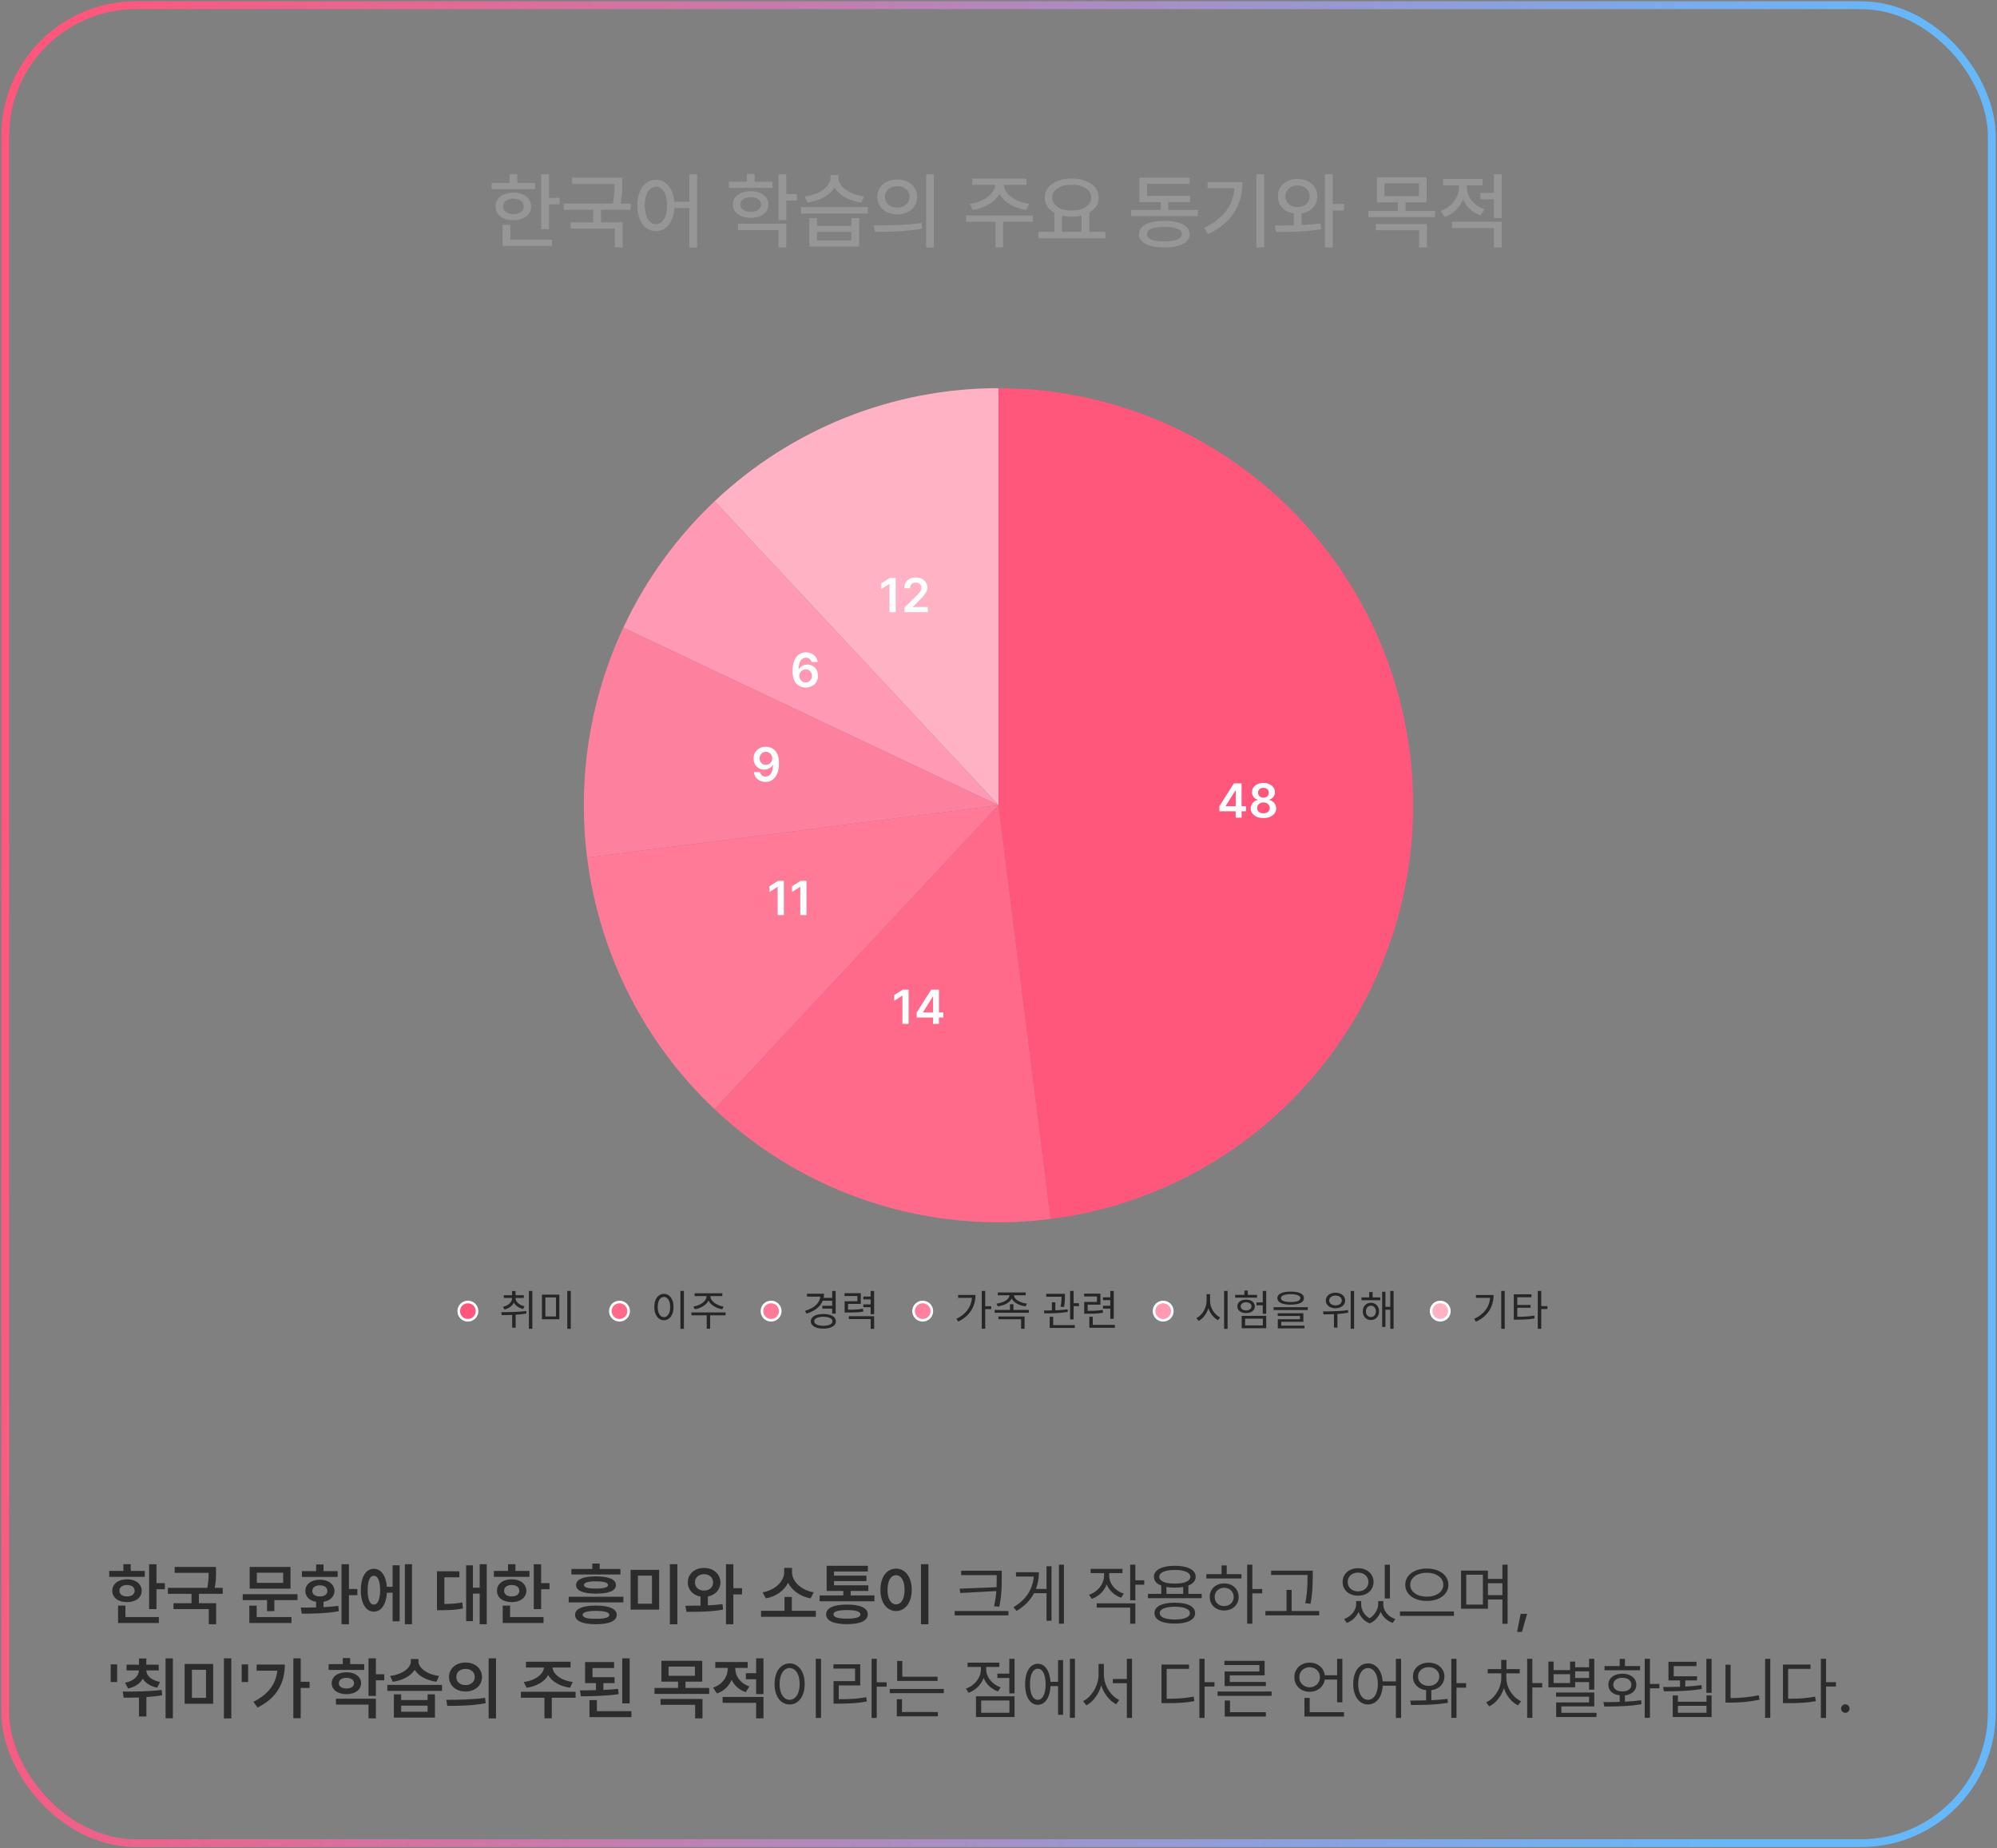 <svg width="764" height="707" viewBox="0 0 764 707" fill="none" xmlns="http://www.w3.org/2000/svg">
<rect x="0" y="0" width="764" height="707" fill="#808080" stroke="none"/>
<rect x="2" y="2" width="760" height="703" rx="50" stroke="url(#paint0_linear_553_6635)" stroke-width="3"/>
<path d="M210.031 66.688V75.688H214.094V78.156H210.031V87.625H207.062V66.688H210.031ZM188.062 72.344V69.938H194.938V66.656H197.906V69.938H204.75V72.344H188.062ZM189.594 78.969C189.578 75.766 192.344 73.672 196.406 73.688C200.422 73.672 203.188 75.766 203.188 78.969C203.188 82.141 200.422 84.203 196.406 84.219C192.344 84.203 189.578 82.141 189.594 78.969ZM192.281 94.062V85.969H195.25V91.656H211.219V94.062H192.281ZM192.469 78.969C192.438 80.797 194.031 81.922 196.406 81.906C198.781 81.922 200.375 80.797 200.406 78.969C200.375 77.125 198.781 75.984 196.406 75.969C194.031 75.984 192.438 77.125 192.469 78.969ZM238.062 67.969V70.062C238.078 72.125 238.078 74.594 237.422 77.844H241.312V80.25H229.938V85.031H238.188V94.656H235.219V87.406H218.312V85.031H226.969V80.25H215.688V77.844H234.438C235.094 74.703 235.125 72.375 235.125 70.375H218.906V67.969H238.062ZM250.938 68.75C254.75 68.766 257.516 71.984 257.969 77.156H263.75V66.656H266.688V94.719H263.75V79.562H258C257.672 85.031 254.844 88.422 250.938 88.406C246.766 88.422 243.812 84.609 243.844 78.562C243.812 72.578 246.766 68.766 250.938 68.75ZM246.656 78.562C246.672 83.016 248.406 85.75 250.938 85.75C253.469 85.75 255.203 83.016 255.219 78.562C255.203 74.172 253.469 71.422 250.938 71.406C248.406 71.422 246.672 74.172 246.656 78.562ZM295.531 69.5V71.875H278.844V69.5H285.719V66.531H288.688V69.5H295.531ZM280.375 78.219C280.359 75.156 283.141 73.156 287.188 73.125C291.219 73.156 293.969 75.156 293.969 78.219C293.969 81.297 291.219 83.312 287.188 83.312C283.141 83.312 280.359 81.297 280.375 78.219ZM282.312 88V85.594H300.812V94.656H297.844V88H282.312ZM283.25 78.219C283.219 79.953 284.812 81 287.188 81C289.562 81 291.156 79.953 291.188 78.219C291.156 76.5 289.562 75.422 287.188 75.406C284.812 75.422 283.219 76.5 283.25 78.219ZM297.844 84.156V66.656H300.812V74.25H304.875V76.719H300.812V84.156H297.844ZM312.562 83.438V86.406H325.719V83.438H328.688V94.312H309.625V83.438H312.562ZM306.469 81.688V79.219H332V81.688H306.469ZM307.844 75.156C313.266 74.453 317.703 71.469 317.719 68.156V66.969H320.75V68.156C320.766 71.375 325.234 74.5 330.594 75.156L329.531 77.5C325 76.875 321.047 74.719 319.25 71.734C317.438 74.734 313.469 76.875 308.969 77.5L307.844 75.156ZM312.562 91.938H325.719V88.719H312.562V91.938ZM343.25 68.656C347.672 68.641 350.859 71.375 350.875 75.312C350.859 79.25 347.672 81.984 343.25 82C338.844 81.984 335.609 79.25 335.625 75.312C335.609 71.375 338.844 68.641 343.25 68.656ZM334.281 86.219C339.375 86.219 346.438 86.172 352.562 85.281L352.781 87.438C346.453 88.656 339.656 88.688 334.656 88.688L334.281 86.219ZM338.562 75.312C338.531 77.797 340.531 79.406 343.25 79.406C345.969 79.406 347.969 77.797 347.969 75.312C347.969 72.859 345.969 71.219 343.25 71.219C340.531 71.219 338.531 72.859 338.562 75.312ZM354.312 94.719V66.656H357.281V94.719H354.312ZM395.125 82.438V84.844H383.75V94.625H380.844V84.844H369.594V82.438H395.125ZM371.031 77.969C376.25 77.25 380.594 74.141 380.688 70.688H371.969V68.312H392.719V70.688H384.062C384.109 74.141 388.422 77.25 393.719 77.969L392.625 80.312C388.031 79.594 384.062 77.328 382.359 74.141C380.641 77.328 376.688 79.594 372.156 80.312L371.031 77.969ZM422.875 88.688V91.156H397.25V88.688H403.375V81.375C401.078 80.109 399.672 78.109 399.688 75.594C399.672 71.188 404 68.297 410 68.281C416.016 68.297 420.344 71.188 420.344 75.594C420.344 78.062 419 80.047 416.75 81.312V88.688H422.875ZM402.562 75.594C402.562 78.594 405.609 80.547 410 80.562C414.359 80.547 417.453 78.594 417.469 75.594C417.453 72.578 414.359 70.656 410 70.656C405.609 70.656 402.562 72.578 402.562 75.594ZM406.312 88.688H413.75V82.469C412.609 82.734 411.344 82.875 410 82.875C408.688 82.875 407.438 82.734 406.312 82.469V88.688ZM458.281 80.281V82.656H432.719V80.281H444.062V77.312H435.906V67.938H455.125V70.281H438.844V74.938H455.312V77.312H446.938V80.281H458.281ZM435.75 89.562C435.75 86.312 439.391 84.484 445.469 84.469C451.5 84.484 455.109 86.312 455.125 89.562C455.109 92.812 451.5 94.641 445.469 94.656C439.391 94.641 435.75 92.812 435.75 89.562ZM438.75 89.562C438.734 91.359 441.188 92.344 445.469 92.312C449.688 92.344 452.156 91.359 452.156 89.562C452.156 87.797 449.688 86.781 445.469 86.781C441.188 86.781 438.734 87.797 438.75 89.562ZM483.656 66.656V94.656H480.656V66.656H483.656ZM460.656 87.156C468.094 83.609 471.734 78.562 472.312 72.031H462V69.656H475.312C475.312 77.859 471.828 84.953 462.219 89.562L460.656 87.156ZM496.438 68.438C500.75 68.438 503.953 71.156 503.969 75.094C503.953 78.562 501.469 81.078 497.938 81.641V86.078C500.422 85.953 502.906 85.766 505.219 85.469L505.438 87.688C499.516 88.719 493 88.766 488.156 88.719L487.688 86.281C489.859 86.266 492.359 86.25 494.969 86.188V81.641C491.359 81.109 488.891 78.578 488.906 75.094C488.891 71.156 492.047 68.438 496.438 68.438ZM491.781 75.094C491.766 77.578 493.75 79.234 496.438 79.219C499.094 79.234 501.047 77.578 501.062 75.094C501.047 72.594 499.094 70.969 496.438 70.938C493.75 70.969 491.766 72.594 491.781 75.094ZM506.906 94.656V66.656H509.875V78.031H514.188V80.531H509.875V94.656H506.906ZM545.781 67.812V77.406H537.719V80.656H549.031V83.062H523.5V80.656H534.781V77.406H526.75V67.812H545.781ZM526.344 88.062V85.719H545.906V94.656H542.906V88.062H526.344ZM529.656 75.031H542.844V70.156H529.656V75.031ZM561.188 71.625C561.172 75.156 563.703 78.609 567.938 80.062L566.406 82.375C563.266 81.297 560.938 79.047 559.719 76.281C558.5 79.359 556.047 81.828 552.719 83L551.188 80.656C555.484 79.188 558.172 75.453 558.156 71.656V70.875H552.094V68.469H567.188V70.875H561.188V71.625ZM555.531 87.219V84.812H574.5V94.656H571.531V87.219H555.531ZM566.344 76.219V73.781H571.531V66.656H574.5V83.406H571.531V76.219H566.344Z" fill="#969696"/>
<path d="M273.402 191.708C302.815 163.932 341.648 148.471 381.997 148.471V307.999L273.402 191.708Z" fill="#FFB2C3"/>
<path d="M238.457 240.075C246.971 221.882 258.827 205.472 273.402 191.708L381.997 307.999L238.457 240.075Z" fill="#FF99B4"/>
<path d="M224.61 327.994C220.837 297.96 225.64 267.467 238.457 240.075L381.997 307.999L224.61 327.994Z" fill="#FD819F"/>
<path d="M273.402 424.291C246.492 398.878 229.237 364.824 224.61 327.994L381.997 307.999L273.402 424.291Z" fill="#FF7A97"/>
<path d="M381.997 148.471C422.347 148.471 461.179 163.932 490.593 191.708C520.006 219.484 537.789 257.487 540.322 297.982C542.856 338.478 529.95 378.423 504.23 409.687C478.511 440.951 441.911 461.185 401.88 466.27L381.997 307.999V148.471Z" fill="#FF577C"/>
<path d="M401.88 466.27C378.712 469.213 355.184 466.977 332.976 459.72C310.767 452.464 290.425 440.366 273.402 424.291L381.997 307.999L401.88 466.27Z" fill="#FF698A"/>
<path d="M466.489 310.313V308.428L472.044 299.651H473.616V302.336H472.658L468.918 308.261V308.364H476.672V310.313H466.489ZM472.734 312.742V309.738L472.76 308.894V299.651H474.997V312.742H472.734ZM483.368 312.921C482.417 312.921 481.574 312.761 480.836 312.442C480.103 312.122 479.528 311.685 479.11 311.131C478.697 310.573 478.493 309.94 478.497 309.233C478.493 308.683 478.612 308.178 478.855 307.718C479.098 307.258 479.426 306.874 479.839 306.567C480.257 306.256 480.721 306.058 481.233 305.973V305.884C480.559 305.734 480.014 305.391 479.596 304.854C479.183 304.313 478.978 303.689 478.983 302.982C478.978 302.308 479.166 301.707 479.545 301.179C479.924 300.651 480.444 300.235 481.105 299.933C481.765 299.626 482.52 299.472 483.368 299.472C484.207 299.472 484.955 299.626 485.611 299.933C486.272 300.235 486.792 300.651 487.171 301.179C487.554 301.707 487.746 302.308 487.746 302.982C487.746 303.689 487.535 304.313 487.113 304.854C486.696 305.391 486.157 305.734 485.496 305.884V305.973C486.007 306.058 486.468 306.256 486.877 306.567C487.29 306.874 487.618 307.258 487.861 307.718C488.108 308.178 488.232 308.683 488.232 309.233C488.232 309.94 488.023 310.573 487.605 311.131C487.188 311.685 486.613 312.122 485.88 312.442C485.151 312.761 484.314 312.921 483.368 312.921ZM483.368 311.093C483.858 311.093 484.284 311.01 484.646 310.844C485.008 310.673 485.289 310.435 485.49 310.128C485.69 309.821 485.792 309.467 485.797 309.067C485.792 308.649 485.684 308.281 485.471 307.961C485.262 307.637 484.974 307.384 484.608 307.2C484.245 307.017 483.832 306.925 483.368 306.925C482.899 306.925 482.481 307.017 482.115 307.2C481.748 307.384 481.458 307.637 481.245 307.961C481.037 308.281 480.934 308.649 480.939 309.067C480.934 309.467 481.032 309.821 481.233 310.128C481.433 310.43 481.714 310.667 482.076 310.837C482.443 311.008 482.873 311.093 483.368 311.093ZM483.368 305.129C483.768 305.129 484.122 305.048 484.429 304.886C484.74 304.724 484.985 304.499 485.164 304.209C485.343 303.919 485.434 303.585 485.439 303.205C485.434 302.83 485.345 302.502 485.17 302.221C484.995 301.935 484.752 301.716 484.441 301.562C484.13 301.405 483.772 301.326 483.368 301.326C482.954 301.326 482.59 301.405 482.275 301.562C481.963 301.716 481.721 301.935 481.546 302.221C481.375 302.502 481.292 302.83 481.297 303.205C481.292 303.585 481.377 303.919 481.552 304.209C481.731 304.494 481.976 304.72 482.287 304.886C482.603 305.048 482.963 305.129 483.368 305.129Z" fill="white"/>
<path d="M347.613 378.538V391.629H345.241V380.846H345.165L342.103 382.801V380.628L345.357 378.538H347.613ZM350.7 389.2V387.314L356.255 378.538H357.827V381.223H356.869L353.129 387.148V387.25H360.883V389.2H350.7ZM356.945 391.629V388.625L356.971 387.781V378.538H359.208V391.629H356.945Z" fill="white"/>
<path d="M299.886 336.921V350.012H297.515V339.228H297.438L294.376 341.184V339.011L297.63 336.921H299.886ZM308.535 336.921V350.012H306.163V339.228H306.087L303.025 341.184V339.011L306.278 336.921H308.535Z" fill="white"/>
<path d="M293.013 285.632C293.639 285.637 294.249 285.748 294.841 285.965C295.438 286.178 295.974 286.527 296.452 287.013C296.929 287.495 297.308 288.14 297.589 288.95C297.871 289.76 298.011 290.761 298.011 291.954C298.016 293.079 297.896 294.085 297.653 294.971C297.415 295.853 297.072 296.599 296.624 297.208C296.177 297.818 295.638 298.282 295.007 298.602C294.376 298.922 293.667 299.081 292.879 299.081C292.052 299.081 291.319 298.919 290.68 298.596C290.045 298.272 289.531 297.828 289.139 297.266C288.747 296.703 288.506 296.06 288.417 295.336H290.75C290.869 295.855 291.112 296.269 291.479 296.576C291.849 296.878 292.316 297.029 292.879 297.029C293.786 297.029 294.485 296.635 294.975 295.847C295.465 295.059 295.71 293.963 295.71 292.561H295.621C295.412 292.936 295.141 293.26 294.809 293.533C294.477 293.801 294.099 294.008 293.678 294.153C293.26 294.298 292.817 294.37 292.348 294.37C291.581 294.37 290.891 294.187 290.277 293.821C289.668 293.454 289.184 292.951 288.826 292.312C288.472 291.673 288.293 290.942 288.289 290.12C288.289 289.267 288.485 288.502 288.877 287.825C289.273 287.143 289.825 286.606 290.533 286.214C291.24 285.818 292.067 285.624 293.013 285.632ZM293.019 287.55C292.559 287.55 292.143 287.663 291.773 287.889C291.406 288.11 291.116 288.413 290.903 288.797C290.695 289.176 290.59 289.6 290.59 290.069C290.594 290.533 290.699 290.955 290.903 291.334C291.112 291.713 291.396 292.014 291.754 292.235C292.116 292.457 292.529 292.568 292.994 292.568C293.339 292.568 293.661 292.502 293.959 292.37C294.257 292.238 294.517 292.054 294.739 291.82C294.964 291.581 295.139 291.311 295.263 291.008C295.391 290.706 295.452 290.386 295.448 290.049C295.448 289.602 295.342 289.189 295.129 288.809C294.92 288.43 294.632 288.125 294.266 287.895C293.903 287.665 293.488 287.55 293.019 287.55Z" fill="white"/>
<path d="M308.223 262.966C307.597 262.962 306.985 262.853 306.388 262.64C305.792 262.423 305.255 262.071 304.778 261.585C304.3 261.095 303.921 260.445 303.64 259.636C303.359 258.822 303.22 257.814 303.224 256.612C303.224 255.492 303.344 254.492 303.582 253.615C303.821 252.737 304.164 251.995 304.612 251.39C305.059 250.781 305.598 250.316 306.229 249.997C306.864 249.677 307.573 249.517 308.357 249.517C309.18 249.517 309.908 249.679 310.543 250.003C311.183 250.327 311.698 250.77 312.09 251.333C312.482 251.891 312.725 252.521 312.819 253.225H310.486C310.366 252.722 310.121 252.321 309.751 252.023C309.384 251.72 308.92 251.569 308.357 251.569C307.45 251.569 306.751 251.963 306.261 252.752C305.775 253.54 305.53 254.622 305.526 255.999H305.615C305.824 255.624 306.094 255.302 306.427 255.034C306.759 254.765 307.134 254.558 307.552 254.414C307.974 254.264 308.419 254.19 308.888 254.19C309.655 254.19 310.343 254.373 310.952 254.74C311.566 255.106 312.052 255.611 312.41 256.254C312.768 256.894 312.945 257.627 312.94 258.453C312.945 259.314 312.749 260.088 312.352 260.774C311.956 261.455 311.404 261.992 310.697 262.384C309.989 262.776 309.165 262.97 308.223 262.966ZM308.21 261.048C308.675 261.048 309.09 260.936 309.457 260.71C309.823 260.484 310.113 260.179 310.326 259.796C310.539 259.412 310.643 258.982 310.639 258.504C310.643 258.036 310.541 257.612 310.332 257.232C310.128 256.853 309.844 256.553 309.482 256.331C309.12 256.11 308.707 255.999 308.242 255.999C307.897 255.999 307.575 256.065 307.277 256.197C306.979 256.329 306.719 256.512 306.497 256.747C306.276 256.977 306.101 257.245 305.973 257.552C305.849 257.855 305.786 258.178 305.781 258.524C305.786 258.98 305.892 259.399 306.101 259.783C306.31 260.166 306.597 260.473 306.964 260.703C307.33 260.933 307.746 261.048 308.21 261.048Z" fill="white"/>
<path d="M342.668 221.061V234.152H340.296V223.369H340.219L337.158 225.325V223.152L340.411 221.061H342.668ZM345.991 234.152V232.439L350.536 227.984C350.971 227.545 351.333 227.155 351.623 226.814C351.913 226.473 352.13 226.143 352.275 225.824C352.42 225.504 352.492 225.163 352.492 224.801C352.492 224.387 352.398 224.034 352.211 223.74C352.023 223.441 351.766 223.211 351.438 223.049C351.109 222.887 350.737 222.806 350.319 222.806C349.888 222.806 349.511 222.896 349.188 223.075C348.864 223.25 348.612 223.499 348.433 223.823C348.259 224.147 348.171 224.532 348.171 224.98H345.915C345.915 224.149 346.104 223.426 346.484 222.813C346.863 222.199 347.385 221.724 348.05 221.387C348.719 221.051 349.486 220.882 350.351 220.882C351.229 220.882 352 221.047 352.665 221.375C353.33 221.703 353.845 222.152 354.212 222.723C354.582 223.294 354.768 223.946 354.768 224.679C354.768 225.169 354.674 225.651 354.487 226.124C354.299 226.597 353.969 227.121 353.496 227.696C353.027 228.272 352.369 228.968 351.521 229.787L349.264 232.081V232.171H354.966V234.152H345.991Z" fill="white"/>
<circle cx="179" cy="501.5" r="3.5" fill="#FF577C" stroke="white"/>
<path d="M195.912 496.296H197V496.504C197 497.208 196.835 497.859 196.504 498.456C196.173 499.043 195.709 499.544 195.112 499.96C194.515 500.376 193.811 500.685 193 500.888L192.44 499.848C193.133 499.677 193.741 499.432 194.264 499.112C194.787 498.781 195.192 498.392 195.48 497.944C195.768 497.496 195.912 497.016 195.912 496.504V496.296ZM196.152 496.296H197.24V496.504C197.24 496.984 197.384 497.437 197.672 497.864C197.96 498.28 198.36 498.643 198.872 498.952C199.395 499.261 199.997 499.496 200.68 499.656L200.136 500.696C199.336 500.493 198.637 500.195 198.04 499.8C197.443 499.395 196.979 498.915 196.648 498.36C196.317 497.795 196.152 497.176 196.152 496.504V496.296ZM192.744 495.416H200.408V496.456H192.744V495.416ZM195.912 493.8H197.24V496.12H195.912V493.8ZM195.944 502.056H197.272V507.816H195.944V502.056ZM202.344 493.784H203.656V508.248H202.344V493.784ZM191.944 503.016L191.768 501.896C192.685 501.896 193.683 501.891 194.76 501.88C195.837 501.859 196.936 501.816 198.056 501.752C199.176 501.688 200.259 501.587 201.304 501.448L201.4 502.424C200.323 502.605 199.224 502.739 198.104 502.824C196.995 502.909 195.912 502.963 194.856 502.984C193.811 503.005 192.84 503.016 191.944 503.016ZM207.335 495.192H213.991V504.616H207.335V495.192ZM212.711 496.248H208.647V503.544H212.711V496.248ZM217.031 493.768H218.359V508.264H217.031V493.768Z" fill="black" fill-opacity="0.7"/>
<circle cx="237" cy="501.5" r="3.5" fill="#FF698A" stroke="white"/>
<path d="M260.312 493.768H261.64V508.264H260.312V493.768ZM254.008 494.888C254.723 494.888 255.352 495.096 255.896 495.512C256.451 495.917 256.883 496.499 257.192 497.256C257.512 498.013 257.672 498.904 257.672 499.928C257.672 500.952 257.512 501.843 257.192 502.6C256.883 503.357 256.451 503.944 255.896 504.36C255.352 504.776 254.723 504.984 254.008 504.984C253.293 504.984 252.659 504.776 252.104 504.36C251.549 503.944 251.112 503.357 250.792 502.6C250.483 501.843 250.328 500.952 250.328 499.928C250.328 498.904 250.483 498.013 250.792 497.256C251.112 496.499 251.549 495.917 252.104 495.512C252.659 495.096 253.293 494.888 254.008 494.888ZM254.008 496.072C253.528 496.072 253.107 496.232 252.744 496.552C252.392 496.861 252.115 497.309 251.912 497.896C251.709 498.472 251.608 499.149 251.608 499.928C251.608 500.707 251.709 501.389 251.912 501.976C252.115 502.552 252.392 503 252.744 503.32C253.107 503.64 253.528 503.8 254.008 503.8C254.477 503.8 254.888 503.64 255.24 503.32C255.603 503 255.885 502.552 256.088 501.976C256.291 501.389 256.392 500.707 256.392 499.928C256.392 499.149 256.291 498.472 256.088 497.896C255.885 497.309 255.603 496.861 255.24 496.552C254.888 496.232 254.477 496.072 254.008 496.072ZM270.311 495.208H271.463V495.816C271.463 496.328 271.361 496.813 271.159 497.272C270.956 497.731 270.673 498.157 270.311 498.552C269.948 498.936 269.527 499.277 269.047 499.576C268.567 499.875 268.049 500.131 267.495 500.344C266.951 500.547 266.385 500.696 265.799 500.792L265.287 499.736C265.799 499.672 266.295 499.555 266.775 499.384C267.265 499.203 267.724 498.989 268.151 498.744C268.577 498.499 268.951 498.221 269.271 497.912C269.601 497.603 269.857 497.272 270.039 496.92C270.22 496.557 270.311 496.189 270.311 495.816V495.208ZM270.647 495.208H271.799V495.816C271.799 496.189 271.889 496.557 272.071 496.92C272.252 497.272 272.503 497.603 272.823 497.912C273.153 498.221 273.532 498.499 273.959 498.744C274.385 498.989 274.839 499.203 275.319 499.384C275.809 499.555 276.311 499.672 276.823 499.736L276.327 500.792C275.74 500.696 275.169 500.547 274.615 500.344C274.06 500.131 273.543 499.875 273.063 499.576C272.583 499.277 272.161 498.936 271.799 498.552C271.436 498.157 271.153 497.731 270.951 497.272C270.748 496.813 270.647 496.328 270.647 495.816V495.208ZM270.375 502.728H271.687V508.232H270.375V502.728ZM264.519 502.008H277.591V503.096H264.519V502.008ZM265.751 494.664H276.343V495.736H265.751V494.664Z" fill="black" fill-opacity="0.7"/>
<circle cx="295" cy="501.5" r="3.5" fill="#FF7A97" stroke="white"/>
<path d="M314.728 496.44H318.6V497.512H314.728V496.44ZM314.6 499.448H318.504V500.536H314.6V499.448ZM318.376 493.784H319.704V502.44H318.376V493.784ZM313.848 494.856H315.256C315.256 496.093 314.984 497.208 314.44 498.2C313.907 499.192 313.133 500.045 312.12 500.76C311.117 501.464 309.923 502.024 308.536 502.44L307.992 501.384C309.219 501.021 310.269 500.552 311.144 499.976C312.019 499.389 312.685 498.717 313.144 497.96C313.613 497.192 313.848 496.349 313.848 495.432V494.856ZM308.728 494.856H314.744V495.944H308.728V494.856ZM315 502.6C315.981 502.6 316.824 502.712 317.528 502.936C318.243 503.16 318.797 503.48 319.192 503.896C319.587 504.312 319.784 504.808 319.784 505.384C319.784 505.971 319.587 506.472 319.192 506.888C318.797 507.293 318.243 507.608 317.528 507.832C316.824 508.067 315.981 508.184 315 508.184C314.029 508.184 313.181 508.067 312.456 507.832C311.741 507.608 311.187 507.293 310.792 506.888C310.397 506.472 310.2 505.971 310.2 505.384C310.2 504.808 310.397 504.312 310.792 503.896C311.187 503.48 311.741 503.16 312.456 502.936C313.181 502.712 314.029 502.6 315 502.6ZM315 503.656C314.296 503.656 313.683 503.725 313.16 503.864C312.637 504.003 312.232 504.2 311.944 504.456C311.656 504.712 311.512 505.021 311.512 505.384C311.512 505.747 311.656 506.056 311.944 506.312C312.232 506.568 312.637 506.765 313.16 506.904C313.683 507.043 314.296 507.112 315 507.112C315.715 507.112 316.328 507.043 316.84 506.904C317.352 506.765 317.752 506.568 318.04 506.312C318.328 506.056 318.472 505.747 318.472 505.384C318.472 505.021 318.328 504.712 318.04 504.456C317.752 504.2 317.352 504.003 316.84 503.864C316.328 503.725 315.715 503.656 315 503.656ZM323.127 500.952H324.151C325.1 500.952 325.911 500.947 326.583 500.936C327.265 500.915 327.884 500.877 328.439 500.824C329.004 500.771 329.575 500.691 330.151 500.584L330.279 501.672C329.841 501.747 329.409 501.811 328.983 501.864C328.556 501.907 328.108 501.939 327.639 501.96C327.169 501.981 326.652 501.997 326.087 502.008C325.521 502.019 324.876 502.024 324.151 502.024H323.127V500.952ZM323.095 494.648H329.319V498.744H324.439V501.592H323.127V497.72H328.007V495.72H323.095V494.648ZM333.095 493.784H334.423V502.68H333.095V493.784ZM330.279 495.928H333.399V497H330.279V495.928ZM330.279 498.92H333.399V500.008H330.279V498.92ZM324.743 503.448H334.423V508.264H333.095V504.536H324.743V503.448Z" fill="black" fill-opacity="0.7"/>
<circle cx="353" cy="501.5" r="3.5" fill="#FD819F" stroke="white"/>
<path d="M375.592 493.768H376.92V508.232H375.592V493.768ZM376.568 499.64H379.224V500.744H376.568V499.64ZM371.896 495.32H373.192C373.192 496.696 372.968 498.013 372.52 499.272C372.072 500.52 371.368 501.677 370.408 502.744C369.448 503.8 368.184 504.717 366.616 505.496L365.88 504.472C367.224 503.8 368.339 503.016 369.224 502.12C370.12 501.213 370.787 500.211 371.224 499.112C371.672 498.003 371.896 496.808 371.896 495.528V495.32ZM366.552 495.32H372.568V496.424H366.552V495.32ZM386.199 494.92H387.367V495.368C387.367 495.827 387.265 496.264 387.063 496.68C386.871 497.085 386.599 497.459 386.247 497.8C385.895 498.131 385.479 498.424 384.999 498.68C384.529 498.925 384.017 499.133 383.463 499.304C382.908 499.475 382.332 499.597 381.735 499.672L381.239 498.616C381.761 498.563 382.263 498.467 382.743 498.328C383.233 498.189 383.687 498.024 384.103 497.832C384.529 497.629 384.897 497.4 385.207 497.144C385.516 496.888 385.756 496.611 385.927 496.312C386.108 496.013 386.199 495.699 386.199 495.368V494.92ZM386.743 494.92H387.911V495.368C387.911 495.688 387.996 496.003 388.167 496.312C388.348 496.611 388.593 496.888 388.903 497.144C389.223 497.389 389.591 497.613 390.007 497.816C390.423 498.019 390.871 498.189 391.351 498.328C391.841 498.467 392.348 498.563 392.871 498.616L392.375 499.672C391.777 499.597 391.201 499.475 390.647 499.304C390.092 499.133 389.575 498.92 389.095 498.664C388.625 498.408 388.215 498.115 387.863 497.784C387.511 497.443 387.233 497.069 387.031 496.664C386.839 496.259 386.743 495.827 386.743 495.368V494.92ZM381.719 494.36H392.407V495.432H381.719V494.36ZM380.519 501.032H393.623V502.12H380.519V501.032ZM386.391 498.856H387.703V501.56H386.391V498.856ZM381.975 503.544H391.975V508.248H390.647V504.616H381.975V503.544ZM400.256 494.888H406.656V495.992H400.256V494.888ZM402.432 498.12H403.744V501.736H402.432V498.12ZM406.128 494.888H407.424V495.656C407.424 496.136 407.408 496.733 407.376 497.448C407.355 498.163 407.248 498.995 407.056 499.944L405.744 499.816C405.936 498.856 406.048 498.04 406.08 497.368C406.112 496.696 406.128 496.125 406.128 495.656V494.888ZM409.392 493.768H410.736V504.664H409.392V493.768ZM410.128 498.472H412.8V499.592H410.128V498.472ZM401.584 506.84H411.2V507.928H401.584V506.84ZM401.584 503.672H402.912V507.16H401.584V503.672ZM399.52 502.36L399.376 501.272C400.229 501.272 401.173 501.261 402.208 501.24C403.243 501.219 404.293 501.176 405.36 501.112C406.427 501.037 407.451 500.936 408.432 500.808L408.512 501.784C407.52 501.955 406.491 502.083 405.424 502.168C404.357 502.253 403.317 502.307 402.304 502.328C401.301 502.349 400.373 502.36 399.52 502.36ZM414.783 501.4H415.823C416.74 501.4 417.535 501.389 418.207 501.368C418.889 501.347 419.513 501.309 420.079 501.256C420.655 501.203 421.241 501.128 421.839 501.032L421.983 502.12C421.364 502.227 420.761 502.307 420.175 502.36C419.588 502.413 418.948 502.451 418.255 502.472C417.561 502.483 416.751 502.488 415.823 502.488H414.783V501.4ZM414.751 494.808H420.991V499.032H416.111V502.04H414.783V497.992H419.663V495.88H414.751V494.808ZM424.767 493.784H426.095V504.424H424.767V493.784ZM421.967 496.216H425.087V497.288H421.967V496.216ZM416.751 506.76H426.527V507.864H416.751V506.76ZM416.751 503.656H418.063V507.256H416.751V503.656ZM421.967 499.448H425.087V500.536H421.967V499.448Z" fill="black" fill-opacity="0.7"/>
<circle cx="445" cy="501.5" r="3.5" fill="#FF99B4" stroke="white"/>
<path d="M461.608 495.016H462.712V497.608C462.712 498.44 462.605 499.251 462.392 500.04C462.189 500.819 461.896 501.549 461.512 502.232C461.139 502.904 460.696 503.501 460.184 504.024C459.683 504.536 459.133 504.941 458.536 505.24L457.72 504.136C458.264 503.891 458.771 503.539 459.24 503.08C459.709 502.621 460.12 502.104 460.472 501.528C460.824 500.941 461.101 500.312 461.304 499.64C461.507 498.968 461.608 498.291 461.608 497.608V495.016ZM461.832 495.016H462.936V497.608C462.936 498.269 463.032 498.92 463.224 499.56C463.427 500.2 463.704 500.808 464.056 501.384C464.419 501.949 464.829 502.451 465.288 502.888C465.757 503.315 466.259 503.651 466.792 503.896L465.992 504.952C465.405 504.675 464.861 504.285 464.36 503.784C463.859 503.283 463.416 502.707 463.032 502.056C462.659 501.405 462.365 500.701 462.152 499.944C461.939 499.187 461.832 498.408 461.832 497.608V495.016ZM468.312 493.768H469.64V508.264H468.312V493.768ZM483.095 493.768H484.423V502.536H483.095V493.768ZM480.695 498.168H483.687V499.272H480.695V498.168ZM475.031 503.304H484.423V508.056H475.031V503.304ZM483.127 504.376H476.343V506.968H483.127V504.376ZM472.535 495.272H480.903V496.36H472.535V495.272ZM476.727 497.096C477.377 497.096 477.953 497.203 478.455 497.416C478.956 497.629 479.345 497.933 479.623 498.328C479.911 498.712 480.055 499.16 480.055 499.672C480.055 500.195 479.911 500.648 479.623 501.032C479.345 501.416 478.956 501.715 478.455 501.928C477.953 502.141 477.377 502.248 476.727 502.248C476.076 502.248 475.495 502.141 474.983 501.928C474.481 501.715 474.087 501.416 473.799 501.032C473.521 500.648 473.383 500.195 473.383 499.672C473.383 499.16 473.521 498.712 473.799 498.328C474.087 497.933 474.481 497.629 474.983 497.416C475.495 497.203 476.076 497.096 476.727 497.096ZM476.727 498.12C476.321 498.12 475.959 498.184 475.639 498.312C475.329 498.44 475.084 498.621 474.903 498.856C474.732 499.091 474.647 499.363 474.647 499.672C474.647 499.981 474.732 500.253 474.903 500.488C475.084 500.723 475.329 500.909 475.639 501.048C475.959 501.176 476.321 501.24 476.727 501.24C477.132 501.24 477.489 501.176 477.799 501.048C478.108 500.909 478.348 500.723 478.519 500.488C478.7 500.253 478.791 499.981 478.791 499.672C478.791 499.363 478.7 499.091 478.519 498.856C478.348 498.621 478.108 498.44 477.799 498.312C477.489 498.184 477.132 498.12 476.727 498.12ZM476.071 493.64H477.383V496.056H476.071V493.64ZM493.766 494.024C495.366 494.024 496.614 494.243 497.51 494.68C498.406 495.107 498.854 495.72 498.854 496.52C498.854 497.331 498.406 497.955 497.51 498.392C496.614 498.819 495.366 499.032 493.766 499.032C492.176 499.032 490.928 498.819 490.022 498.392C489.126 497.955 488.678 497.331 488.678 496.52C488.678 495.72 489.126 495.107 490.022 494.68C490.928 494.243 492.176 494.024 493.766 494.024ZM493.766 495.016C492.987 495.016 492.32 495.075 491.766 495.192C491.211 495.309 490.784 495.48 490.486 495.704C490.198 495.928 490.054 496.2 490.054 496.52C490.054 496.84 490.198 497.117 490.486 497.352C490.784 497.576 491.211 497.747 491.766 497.864C492.32 497.971 492.987 498.024 493.766 498.024C494.555 498.024 495.227 497.971 495.782 497.864C496.336 497.747 496.758 497.576 497.046 497.352C497.344 497.117 497.494 496.84 497.494 496.52C497.494 496.2 497.344 495.928 497.046 495.704C496.758 495.48 496.336 495.309 495.782 495.192C495.227 495.075 494.555 495.016 493.766 495.016ZM487.238 500.008H500.31V501.08H487.238V500.008ZM488.822 502.312H498.63V505.576H490.15V507.32H488.854V504.6H497.334V503.336H488.822V502.312ZM488.854 507.048H499.062V508.088H488.854V507.048ZM510.911 494.456C511.636 494.456 512.276 494.584 512.831 494.84C513.385 495.085 513.817 495.432 514.127 495.88C514.447 496.317 514.607 496.835 514.607 497.432C514.607 498.008 514.447 498.525 514.127 498.984C513.817 499.432 513.385 499.784 512.831 500.04C512.276 500.285 511.636 500.408 510.911 500.408C510.207 500.408 509.577 500.285 509.023 500.04C508.468 499.784 508.031 499.432 507.711 498.984C507.391 498.525 507.231 498.008 507.231 497.432C507.231 496.835 507.391 496.317 507.711 495.88C508.031 495.432 508.468 495.085 509.023 494.84C509.577 494.584 510.207 494.456 510.911 494.456ZM510.911 495.544C510.452 495.544 510.041 495.624 509.679 495.784C509.316 495.944 509.028 496.168 508.815 496.456C508.612 496.733 508.511 497.059 508.511 497.432C508.511 497.795 508.612 498.12 508.815 498.408C509.028 498.685 509.316 498.904 509.679 499.064C510.041 499.224 510.452 499.304 510.911 499.304C511.391 499.304 511.812 499.224 512.175 499.064C512.537 498.904 512.82 498.685 513.023 498.408C513.236 498.12 513.343 497.795 513.343 497.432C513.343 497.059 513.236 496.733 513.023 496.456C512.82 496.168 512.537 495.944 512.175 495.784C511.812 495.624 511.391 495.544 510.911 495.544ZM510.335 502.024H511.663V507.8H510.335V502.024ZM516.735 493.784H518.047V508.248H516.735V493.784ZM506.335 502.744L506.159 501.624C507.055 501.624 508.036 501.613 509.103 501.592C510.18 501.571 511.284 501.523 512.415 501.448C513.556 501.373 514.649 501.256 515.695 501.096L515.791 502.088C514.713 502.291 513.615 502.44 512.495 502.536C511.375 502.621 510.287 502.675 509.231 502.696C508.185 502.717 507.22 502.733 506.335 502.744ZM520.877 496.248H528.061V497.336H520.877V496.248ZM524.477 498.296C525.085 498.296 525.619 498.435 526.077 498.712C526.547 498.989 526.915 499.379 527.181 499.88C527.448 500.371 527.581 500.941 527.581 501.592C527.581 502.243 527.448 502.819 527.181 503.32C526.915 503.811 526.547 504.2 526.077 504.488C525.619 504.765 525.085 504.904 524.477 504.904C523.88 504.904 523.347 504.765 522.877 504.488C522.408 504.2 522.04 503.811 521.773 503.32C521.507 502.819 521.373 502.243 521.373 501.592C521.373 500.941 521.507 500.371 521.773 499.88C522.04 499.389 522.408 499.005 522.877 498.728C523.347 498.44 523.88 498.296 524.477 498.296ZM524.477 499.416C524.115 499.416 523.784 499.512 523.485 499.704C523.197 499.885 522.968 500.141 522.797 500.472C522.637 500.792 522.557 501.165 522.557 501.592C522.557 502.019 522.637 502.397 522.797 502.728C522.968 503.059 523.197 503.315 523.485 503.496C523.784 503.677 524.115 503.768 524.477 503.768C524.851 503.768 525.181 503.677 525.469 503.496C525.757 503.315 525.981 503.059 526.141 502.728C526.312 502.397 526.397 502.019 526.397 501.592C526.397 501.165 526.312 500.792 526.141 500.472C525.981 500.141 525.757 499.885 525.469 499.704C525.181 499.512 524.851 499.416 524.477 499.416ZM531.885 493.768H533.149V508.248H531.885V493.768ZM529.565 499.864H532.301V500.952H529.565V499.864ZM528.781 494.104H530.029V507.544H528.781V494.104ZM523.821 494.2H525.133V496.904H523.821V494.2Z" fill="black" fill-opacity="0.7"/>
<circle cx="551" cy="501.5" r="3.5" fill="#FFB2C3" stroke="white"/>
<path d="M574.344 493.768H575.672V508.248H574.344V493.768ZM570.104 495.336H571.416C571.416 496.381 571.288 497.389 571.032 498.36C570.787 499.331 570.397 500.253 569.864 501.128C569.331 501.992 568.637 502.797 567.784 503.544C566.931 504.291 565.896 504.957 564.68 505.544L563.976 504.472C565.373 503.8 566.525 503.016 567.432 502.12C568.339 501.224 569.011 500.227 569.448 499.128C569.885 498.019 570.104 496.824 570.104 495.544V495.336ZM564.648 495.336H570.664V496.408H564.648V495.336ZM579.143 503.656H580.279C581.164 503.656 581.975 503.645 582.711 503.624C583.447 503.603 584.156 503.56 584.839 503.496C585.532 503.432 586.241 503.336 586.967 503.208L587.095 504.296C586.359 504.424 585.639 504.525 584.935 504.6C584.231 504.664 583.5 504.707 582.743 504.728C581.996 504.749 581.175 504.76 580.279 504.76H579.143V503.656ZM579.143 495.08H585.879V496.184H580.471V504.04H579.143V495.08ZM580.135 499.144H585.559V500.216H580.135V499.144ZM588.311 493.768H589.639V508.248H588.311V493.768ZM589.335 499.576H592.007V500.696H589.335V499.576Z" fill="black" fill-opacity="0.7"/>
<path d="M59.865 598.332V605.543H63.065V607.879H59.865V615.471H57.047V598.332H59.865ZM41.787 603.131V600.871H47.195V598.307H50.014V600.871H55.397V603.131H41.787ZM42.955 608.463C42.955 605.822 45.253 604.07 48.592 604.07C51.905 604.07 54.19 605.822 54.203 608.463C54.19 611.091 51.905 612.805 48.592 612.805C45.253 612.805 42.955 611.091 42.955 608.463ZM45.164 620.803V614.125H47.982V618.518H60.779V620.803H45.164ZM45.697 608.463C45.685 609.847 46.852 610.634 48.592 610.621C50.331 610.634 51.512 609.847 51.512 608.463C51.512 607.066 50.331 606.254 48.592 606.254C46.852 606.254 45.685 607.066 45.697 608.463ZM82.641 599.348V601.1C82.653 602.801 82.653 604.781 82.145 607.346H85.205V609.631H76.09V613.211H82.691V621.26H79.873V615.471H66.365V613.211H73.272V609.631H64.232V607.346H79.314C79.772 604.984 79.822 603.194 79.822 601.607H66.822V599.348H82.641ZM113.82 609.783V612.043H104.959V616.258H102.166V612.043H92.848V609.783H113.82ZM95.387 620.803V614.15H98.205V618.518H111.51V620.803H95.387ZM95.514 607.65V599.348H111.129V607.65H95.514ZM98.256 605.441H108.336V601.557H98.256V605.441ZM133.498 598.307V607.777H136.723V610.139H133.498V621.26H130.654V598.307H133.498ZM115.064 614.887C116.804 614.887 118.822 614.887 120.93 614.836V612.69C118.429 612.259 116.804 610.697 116.816 608.539C116.804 605.949 119.076 604.235 122.377 604.223C125.64 604.235 127.938 605.949 127.963 608.539C127.938 610.71 126.274 612.271 123.773 612.69V614.734C125.703 614.633 127.633 614.48 129.436 614.227L129.613 616.283C124.688 617.185 119.381 617.223 115.471 617.223L115.064 614.887ZM115.496 603.182V600.947H120.93V598.408H123.773V600.947H129.182V603.182H115.496ZM119.482 608.539C119.47 609.859 120.638 610.634 122.377 610.621C124.091 610.634 125.246 609.859 125.246 608.539C125.246 607.206 124.091 606.394 122.377 606.381C120.638 606.394 119.47 607.206 119.482 608.539ZM157.619 598.307V621.26H154.902V598.307H157.619ZM138.043 608.234C138.043 603.182 139.998 600.046 142.994 600.059C145.774 600.046 147.666 602.648 147.996 606.939H150.205V598.713H152.896V620.143H150.205V609.225H148.021C147.755 613.706 145.838 616.448 142.994 616.436C139.998 616.448 138.043 613.3 138.043 608.234ZM140.658 608.234C140.646 611.827 141.534 613.757 142.994 613.744C144.518 613.757 145.419 611.827 145.432 608.234C145.419 604.654 144.518 602.712 142.994 602.725C141.534 602.712 140.646 604.654 140.658 608.234ZM186.209 598.307V621.26H183.518V609.555H180.928V620.092H178.338V598.738H180.928V607.295H183.518V598.307H186.209ZM167.166 615.902V601.023H175.748V603.309H170.01V613.516C172.498 613.49 174.555 613.363 176.891 612.932L177.094 615.242C174.313 615.801 171.914 615.877 168.715 615.902H167.166ZM207.029 598.332V605.543H210.229V607.879H207.029V615.471H204.211V598.332H207.029ZM188.951 603.131V600.871H194.359V598.307H197.178V600.871H202.561V603.131H188.951ZM190.119 608.463C190.119 605.822 192.417 604.07 195.756 604.07C199.069 604.07 201.354 605.822 201.367 608.463C201.354 611.091 199.069 612.805 195.756 612.805C192.417 612.805 190.119 611.091 190.119 608.463ZM192.328 620.803V614.125H195.146V618.518H207.943V620.803H192.328ZM192.861 608.463C192.849 609.847 194.017 610.634 195.756 610.621C197.495 610.634 198.676 609.847 198.676 608.463C198.676 607.066 197.495 606.254 195.756 606.254C194.017 606.254 192.849 607.066 192.861 608.463ZM228.002 614.125C233.067 614.125 235.937 615.344 235.949 617.68C235.937 620.041 233.067 621.247 228.002 621.26C222.873 621.247 220.004 620.041 220.004 617.68C220.004 615.344 222.873 614.125 228.002 614.125ZM217.566 612.906V610.748H238.488V612.906H217.566ZM218.607 602.242V600.109H226.605V598.053H229.424V600.109H237.346V602.242H218.607ZM220.385 606.279C220.385 604.108 223.14 602.953 228.002 602.953C232.915 602.953 235.632 604.108 235.645 606.279C235.632 608.438 232.915 609.567 228.002 609.555C223.14 609.567 220.385 608.438 220.385 606.279ZM222.898 617.68C222.898 618.708 224.587 619.203 228.002 619.178C231.379 619.203 233.093 618.708 233.105 617.68C233.093 616.689 231.379 616.169 228.002 616.156C224.587 616.169 222.898 616.689 222.898 617.68ZM223.406 606.279C223.406 607.181 224.968 607.612 228.002 607.625C231.087 607.612 232.61 607.181 232.623 606.279C232.61 605.327 231.087 604.857 228.002 604.857C224.968 604.857 223.406 605.327 223.406 606.279ZM252.174 600.465V615.674H241.256V600.465H252.174ZM244.049 613.414H249.432V602.674H244.049V613.414ZM256.287 621.285V598.307H259.131V621.285H256.287ZM269.363 599.729C272.893 599.729 275.584 602.001 275.609 605.264C275.584 608.069 273.604 610.139 270.811 610.659V614.049C272.728 613.947 274.632 613.808 276.422 613.566L276.625 615.674C271.813 616.537 266.57 616.562 262.635 616.512L262.229 614.201C263.955 614.201 265.936 614.188 267.992 614.138V610.685C265.11 610.177 263.117 608.095 263.143 605.264C263.117 602.001 265.758 599.729 269.363 599.729ZM265.885 605.264C265.872 607.181 267.357 608.412 269.363 608.387C271.331 608.412 272.804 607.181 272.816 605.264C272.804 603.334 271.331 602.141 269.363 602.115C267.357 602.141 265.872 603.334 265.885 605.264ZM277.742 621.26V598.307H280.561V607.473H283.887V609.859H280.561V621.26H277.742ZM312.121 616.131V618.416H291.148V616.131H300.137V610.824H302.93V616.131H312.121ZM291.758 609.047C296.557 608.272 299.997 604.832 300.01 601.379V599.703H303.006V601.379C303.006 604.845 306.472 608.272 311.309 609.047L310.09 611.383C306.218 610.646 303.031 608.425 301.508 605.416C299.997 608.412 296.849 610.659 292.977 611.383L291.758 609.047ZM334.541 610.24V612.475H313.568V610.24H322.633V608.539H316.26V598.916H332.027V601.1H319.078V602.674H331.469V604.756H319.078V606.381H332.205V608.539H325.451V610.24H334.541ZM316.057 617.477C316.057 615.077 318.938 613.731 324.055 613.744C329.095 613.731 331.989 615.077 332.002 617.477C331.989 619.939 329.095 621.234 324.055 621.234C318.938 621.234 316.057 619.939 316.057 617.477ZM318.875 617.477C318.875 618.594 320.602 619.127 324.055 619.127C327.444 619.127 329.158 618.594 329.184 617.477C329.158 616.385 327.444 615.852 324.055 615.852C320.602 615.852 318.875 616.385 318.875 617.477ZM355.184 598.307V621.285H352.34V598.307H355.184ZM336.826 608.082C336.813 603.131 339.34 599.982 342.818 599.982C346.259 599.982 348.798 603.131 348.811 608.082C348.798 613.071 346.259 616.207 342.818 616.207C339.34 616.207 336.813 613.071 336.826 608.082ZM339.543 608.082C339.543 611.611 340.876 613.655 342.818 613.668C344.748 613.655 346.068 611.611 346.068 608.082C346.068 604.578 344.748 602.521 342.818 602.521C340.876 602.521 339.543 604.578 339.543 608.082ZM383.24 603.588C383.24 605.044 383.223 606.267 383.189 607.257C383.164 608.247 383.084 609.356 382.948 610.583C382.813 611.802 382.597 613.126 382.301 614.557L380.295 614.379C380.743 612.424 381.035 610.49 381.171 608.577L367.396 609.326L367.117 607.676L381.247 607.092C381.264 606.618 381.277 606.148 381.285 605.683C381.294 605.209 381.302 604.739 381.311 604.273V603.588V602.471H367.727V600.795H383.24V603.588ZM385.805 617.883H365.238V616.207H385.805V617.883ZM407.031 621.057H405.127V598.484H407.031V621.057ZM402.283 619.914H400.379V609.377H395.593C394.154 612.136 391.924 614.404 388.902 616.182L387.734 614.734C390.146 613.312 391.992 611.611 393.27 609.631C394.556 607.642 395.292 605.441 395.479 603.029H388.699V601.379H397.459C397.442 603.681 397.065 605.805 396.329 607.752H400.379V599.094H402.283V619.914ZM424.348 602.674C424.348 603.664 424.576 604.616 425.033 605.53C425.499 606.436 426.15 607.24 426.988 607.942C427.826 608.645 428.799 609.191 429.908 609.58L428.893 611.129C427.615 610.672 426.497 610.003 425.541 609.123C424.585 608.234 423.865 607.206 423.383 606.038C422.9 607.308 422.164 608.425 421.174 609.39C420.184 610.346 419.024 611.07 417.695 611.561L416.629 610.012C417.746 609.614 418.741 609.043 419.612 608.298C420.484 607.553 421.161 606.694 421.644 605.721C422.134 604.747 422.384 603.732 422.393 602.674V601.709H417.238V600.084H429.426V601.709H424.348V602.674ZM434.352 604.451H437.754V606.152H434.352V612.094H432.371V598.484H434.352V604.451ZM434.352 621.057H432.371V614.912H419.574V613.287H434.352V621.057ZM459.742 611.307H439.176V609.656H444.279V606.482C443.365 606.127 442.667 605.666 442.185 605.099C441.702 604.523 441.461 603.859 441.461 603.105C441.461 602.225 441.783 601.472 442.426 600.846C443.069 600.219 443.987 599.741 445.181 599.411C446.382 599.081 447.809 598.916 449.459 598.916C451.092 598.916 452.506 599.081 453.699 599.411C454.901 599.741 455.824 600.219 456.467 600.846C457.11 601.472 457.432 602.225 457.432 603.105C457.432 603.85 457.19 604.51 456.708 605.086C456.234 605.653 455.544 606.114 454.639 606.47V609.656H459.742V611.307ZM449.459 613.033C451.076 613.033 452.464 613.186 453.623 613.49C454.783 613.795 455.671 614.248 456.289 614.849C456.907 615.441 457.22 616.165 457.229 617.02C457.22 617.866 456.907 618.585 456.289 619.178C455.671 619.779 454.783 620.231 453.623 620.536C452.464 620.849 451.076 621.006 449.459 621.006C447.826 621.006 446.425 620.849 445.257 620.536C444.097 620.231 443.209 619.779 442.591 619.178C441.973 618.585 441.664 617.866 441.664 617.02C441.664 616.165 441.969 615.441 442.578 614.849C443.196 614.248 444.089 613.795 445.257 613.49C446.425 613.186 447.826 613.033 449.459 613.033ZM449.459 614.557C447.631 614.574 446.209 614.798 445.193 615.229C444.186 615.653 443.687 616.249 443.695 617.02C443.687 617.527 443.911 617.963 444.368 618.327C444.825 618.691 445.485 618.97 446.349 619.165C447.22 619.36 448.257 619.457 449.459 619.457C450.644 619.457 451.668 619.36 452.531 619.165C453.403 618.97 454.067 618.691 454.524 618.327C454.99 617.963 455.223 617.527 455.223 617.02C455.223 616.249 454.711 615.653 453.687 615.229C452.671 614.798 451.262 614.574 449.459 614.557ZM449.459 600.49C448.24 600.49 447.182 600.596 446.285 600.808C445.388 601.019 444.698 601.324 444.216 601.722C443.742 602.111 443.509 602.572 443.518 603.105C443.509 603.647 443.742 604.117 444.216 604.515C444.698 604.904 445.384 605.204 446.272 605.416C447.17 605.619 448.232 605.721 449.459 605.721C450.678 605.721 451.731 605.619 452.62 605.416C453.509 605.204 454.194 604.904 454.677 604.515C455.159 604.117 455.4 603.647 455.4 603.105C455.4 602.572 455.159 602.111 454.677 601.722C454.194 601.324 453.505 601.019 452.607 600.808C451.719 600.596 450.669 600.49 449.459 600.49ZM452.658 609.656V607.016C451.685 607.185 450.618 607.27 449.459 607.27C448.299 607.27 447.233 607.185 446.26 607.016V609.656H452.658ZM479.115 607.803H482.898V609.453H479.115V621.057H477.135V598.484H479.115V607.803ZM474.951 603.766H461.52V602.115H467.334V598.764H469.314V602.115H474.951V603.766ZM468.35 605.645C469.408 605.645 470.355 605.865 471.193 606.305C472.031 606.745 472.687 607.358 473.161 608.146C473.635 608.933 473.876 609.826 473.885 610.824C473.876 611.823 473.635 612.716 473.161 613.503C472.687 614.29 472.031 614.904 471.193 615.344C470.355 615.784 469.408 616.004 468.35 616.004C467.283 616.004 466.327 615.784 465.48 615.344C464.643 614.904 463.987 614.29 463.513 613.503C463.039 612.716 462.806 611.823 462.814 610.824C462.806 609.826 463.039 608.933 463.513 608.146C463.987 607.358 464.643 606.745 465.48 606.305C466.327 605.865 467.283 605.645 468.35 605.645ZM468.35 607.32C467.656 607.32 467.029 607.473 466.471 607.777C465.921 608.074 465.489 608.488 465.176 609.021C464.863 609.555 464.71 610.156 464.719 610.824C464.71 611.501 464.863 612.106 465.176 612.64C465.489 613.164 465.921 613.575 466.471 613.871C467.029 614.167 467.656 614.311 468.35 614.303C469.035 614.311 469.653 614.167 470.203 613.871C470.753 613.575 471.185 613.164 471.498 612.64C471.811 612.106 471.972 611.501 471.98 610.824C471.972 610.156 471.811 609.555 471.498 609.021C471.185 608.488 470.753 608.074 470.203 607.777C469.653 607.473 469.035 607.32 468.35 607.32ZM502.221 603.029V603.309C502.204 605.171 502.145 606.842 502.043 608.323C501.95 609.796 501.73 611.501 501.383 613.439L499.352 613.211C499.622 611.874 499.817 610.613 499.936 609.428C500.062 608.243 500.139 607.189 500.164 606.267C500.198 605.344 500.215 604.265 500.215 603.029V602.42H486.301V600.77H502.221V603.029ZM504.684 617.857H484.117V616.207H492.191V608.133H494.146V616.207H504.684V617.857ZM520.756 613.643C520.756 614.684 521.031 615.687 521.581 616.651C522.14 617.616 522.935 618.391 523.968 618.975C524.653 618.543 525.246 618.027 525.745 617.426C526.244 616.816 526.621 616.186 526.875 615.534C527.129 614.874 527.256 614.243 527.256 613.643V612.398H529.211V613.643C529.211 614.421 529.393 615.183 529.757 615.928C530.129 616.664 530.662 617.328 531.356 617.921C532.05 618.505 532.867 618.958 533.807 619.279L532.816 620.752C531.708 620.363 530.76 619.796 529.973 619.051C529.186 618.306 528.593 617.451 528.195 616.486C527.823 617.451 527.285 618.327 526.583 619.114C525.881 619.901 525.03 620.507 524.031 620.93C522.973 620.523 522.085 619.935 521.365 619.165C520.654 618.403 520.121 617.527 519.766 616.537C519.351 617.477 518.758 618.314 517.988 619.051C517.218 619.787 516.304 620.354 515.246 620.752L514.23 619.279C515.153 618.932 515.957 618.458 516.643 617.857C517.337 617.248 517.87 616.575 518.242 615.839C518.623 615.103 518.818 614.37 518.826 613.643V612.398H520.756V613.643ZM531.75 611.408H529.77V598.51H531.75V611.408ZM519.562 599.83C520.697 599.83 521.712 600.054 522.609 600.503C523.507 600.943 524.209 601.565 524.717 602.369C525.225 603.165 525.479 604.079 525.479 605.111C525.479 606.127 525.225 607.033 524.717 607.828C524.209 608.624 523.507 609.242 522.609 609.682C521.712 610.122 520.697 610.342 519.562 610.342C518.428 610.342 517.413 610.122 516.516 609.682C515.618 609.242 514.916 608.624 514.408 607.828C513.9 607.033 513.646 606.127 513.646 605.111C513.646 604.079 513.9 603.165 514.408 602.369C514.916 601.565 515.618 600.943 516.516 600.503C517.413 600.054 518.428 599.83 519.562 599.83ZM519.562 601.531C518.801 601.523 518.115 601.671 517.506 601.976C516.905 602.28 516.435 602.708 516.097 603.258C515.758 603.799 515.593 604.417 515.602 605.111C515.593 605.797 515.758 606.41 516.097 606.952C516.435 607.494 516.905 607.917 517.506 608.222C518.115 608.526 518.801 608.683 519.562 608.691C520.316 608.683 520.993 608.526 521.594 608.222C522.195 607.917 522.664 607.494 523.003 606.952C523.35 606.41 523.523 605.797 523.523 605.111C523.523 604.417 523.35 603.799 523.003 603.258C522.664 602.708 522.195 602.28 521.594 601.976C520.993 601.671 520.316 601.523 519.562 601.531ZM545.867 599.957C547.433 599.957 548.842 600.215 550.095 600.731C551.347 601.248 552.329 601.976 553.04 602.915C553.759 603.854 554.119 604.934 554.119 606.152C554.119 607.38 553.759 608.467 553.04 609.415C552.329 610.354 551.347 611.082 550.095 611.599C548.842 612.106 547.433 612.356 545.867 612.348C544.301 612.356 542.892 612.106 541.64 611.599C540.387 611.082 539.401 610.354 538.682 609.415C537.971 608.467 537.615 607.38 537.615 606.152C537.615 604.934 537.971 603.854 538.682 602.915C539.401 601.976 540.387 601.248 541.64 600.731C542.892 600.215 544.301 599.957 545.867 599.957ZM545.867 601.582C544.665 601.574 543.578 601.764 542.604 602.153C541.64 602.543 540.882 603.089 540.332 603.791C539.782 604.485 539.511 605.272 539.52 606.152C539.511 607.049 539.782 607.845 540.332 608.539C540.882 609.233 541.64 609.771 542.604 610.151C543.578 610.532 544.665 610.723 545.867 610.723C547.061 610.723 548.135 610.532 549.092 610.151C550.057 609.771 550.814 609.233 551.364 608.539C551.914 607.845 552.189 607.049 552.189 606.152C552.189 605.272 551.914 604.485 551.364 603.791C550.814 603.089 550.057 602.543 549.092 602.153C548.135 601.764 547.061 601.574 545.867 601.582ZM556.252 618.061H535.584V616.385H556.252V618.061ZM569.252 603.918H574.787V598.484H576.768V621.107H574.787V611.789H569.252V615.344H558.969V600.744H569.252V603.918ZM560.949 613.744H567.322V602.318H560.949V613.744ZM574.787 610.139V605.568H569.252V610.139H574.787ZM582.252 624.205H580.373L581.77 617.299H584.232L582.252 624.205ZM44.809 636.617V643.371H42.346V636.617H44.809ZM60.728 636.719V638.928H55.98C56.031 640.921 57.847 642.686 61.236 643.346L60.119 645.529C57.491 644.983 55.638 643.752 54.622 642.102C53.619 643.904 51.715 645.263 49.023 645.834L47.83 643.65C51.27 642.965 53.099 641.035 53.137 638.928H48.414V636.719H53.162V634.357H55.98V636.719H60.728ZM46.967 647.027C51.245 647.04 56.945 647.002 61.846 646.393L62.049 648.424C60.068 648.767 58.012 648.982 56.006 649.122V656.549H53.162V649.274C51.067 649.351 49.074 649.363 47.322 649.363L46.967 647.027ZM63.344 657.234V634.332H66.137V657.234H63.344ZM81.549 636.465V651.674H70.631V636.465H81.549ZM73.424 649.414H78.807V638.674H73.424V649.414ZM85.662 657.285V634.307H88.506V657.285H85.662ZM94.93 636.617V643.371H92.467V636.617H94.93ZM115.039 634.307V643.27H118.441V645.631H115.039V657.209H112.221V634.307H115.039ZM96.936 650.938C102.521 648.145 105.543 644.26 106.102 639.029H98.18V636.693H108.971C108.958 643.435 106.165 649.363 98.535 653.121L96.936 650.938ZM139.338 636.516V638.75H125.729V636.516H131.137V634.205H133.955V636.516H139.338ZM126.896 643.828C126.896 641.314 129.22 639.639 132.533 639.639C135.847 639.639 138.132 641.314 138.145 643.828C138.132 646.342 135.847 648.018 132.533 648.018C129.22 648.018 126.896 646.342 126.896 643.828ZM128.521 652.004V649.744H143.807V657.26H140.988V652.004H128.521ZM129.639 643.828C129.626 645.123 130.794 645.847 132.533 645.834C134.272 645.847 135.453 645.123 135.453 643.828C135.453 642.533 134.272 641.771 132.533 641.771C130.794 641.771 129.626 642.533 129.639 643.828ZM140.988 648.678V634.307H143.807V640.4H147.006V642.711H143.807V648.678H140.988ZM153.48 648.068V650.252H163.586V648.068H166.404V656.98H150.688V648.068H153.48ZM148.174 646.773V644.463H169.096V646.773H148.174ZM149.24 641.035C154.039 640.438 157.175 637.976 157.188 635.424V634.561H160.082V635.424C160.082 637.899 163.23 640.477 167.979 641.035L166.988 643.27C163.142 642.749 160.107 641.035 158.635 638.712C157.149 641.048 154.103 642.749 150.281 643.27L149.24 641.035ZM153.48 654.746H163.586V652.41H153.48V654.746ZM178.084 635.906C181.728 635.894 184.381 638.191 184.406 641.441C184.381 644.704 181.728 646.989 178.084 647.002C174.479 646.989 171.774 644.704 171.787 641.441C171.774 638.191 174.479 635.894 178.084 635.906ZM170.746 650.176C174.885 650.176 180.61 650.125 185.574 649.414L185.803 651.471C180.661 652.448 175.151 652.486 171.102 652.486L170.746 650.176ZM174.58 641.441C174.567 643.358 176.078 644.539 178.084 644.539C180.115 644.539 181.626 643.358 181.639 641.441C181.626 639.537 180.128 638.344 178.084 638.344C176.078 638.344 174.567 639.537 174.58 641.441ZM186.945 657.285V634.307H189.764V657.285H186.945ZM220.207 647.104V649.389H211.092V657.234H208.299V649.389H199.285V647.104H220.207ZM200.377 643.346C204.884 642.774 207.905 640.35 208.108 637.836H201.215V635.602H218.277V637.836H211.384C211.574 640.35 214.57 642.774 219.115 643.346L218.1 645.555C214.189 644.996 211.143 643.206 209.746 640.73C208.337 643.206 205.315 644.996 201.443 645.555L200.377 643.346ZM235.111 641.518V643.777H230.846V646.38C232.763 646.304 234.667 646.177 236.457 645.986L236.66 648.018C231.785 648.69 226.517 648.817 222.238 648.83L221.857 646.57C223.749 646.558 225.844 646.545 228.002 646.481V643.777H223.838V635.729H234.934V638.014H226.682V641.518H235.111ZM225.514 656.803V650.277H228.357V654.518H241.561V656.803H225.514ZM238.057 651.547V634.307H240.9V651.547H238.057ZM268.652 635.246V643.219H262.254V645.631H271.318V647.916H250.396V645.631H259.41V643.219H253.037V635.246H268.652ZM252.707 652.08V649.846H268.754V657.26H265.936V652.08H252.707ZM255.779 640.984H265.859V637.455H255.779V640.984ZM281.297 638.242C281.297 641.048 283.15 643.854 286.705 645.047L285.283 647.23C282.719 646.393 280.903 644.653 279.9 642.495C278.897 644.895 276.993 646.824 274.264 647.738L272.816 645.504C276.473 644.298 278.428 641.251 278.428 638.268V637.963H273.654V635.703H286.045V637.963H281.297V638.242ZM276.447 651.344V649.084H292.088V657.26H289.27V651.344H276.447ZM285.359 642.305V639.994H289.27V634.307H292.088V647.992H289.27V642.305H285.359ZM314.102 657.107H312.096V634.484H314.102V657.107ZM302.092 636.236C303.209 636.245 304.203 636.575 305.075 637.227C305.947 637.87 306.628 638.784 307.119 639.969C307.61 641.154 307.855 642.533 307.855 644.107C307.855 645.682 307.61 647.061 307.119 648.246C306.628 649.431 305.947 650.345 305.075 650.988C304.203 651.632 303.209 651.953 302.092 651.953C300.975 651.953 299.976 651.632 299.096 650.988C298.224 650.345 297.543 649.431 297.052 648.246C296.569 647.061 296.328 645.682 296.328 644.107C296.328 642.533 296.569 641.154 297.052 639.969C297.543 638.784 298.224 637.87 299.096 637.227C299.967 636.575 300.966 636.245 302.092 636.236ZM302.092 638.014C301.339 638.022 300.67 638.28 300.086 638.788C299.51 639.287 299.062 639.998 298.74 640.921C298.419 641.835 298.258 642.897 298.258 644.107C298.258 645.318 298.419 646.384 298.74 647.307C299.062 648.221 299.515 648.927 300.099 649.427C300.683 649.926 301.347 650.176 302.092 650.176C302.837 650.176 303.501 649.926 304.085 649.427C304.669 648.927 305.122 648.221 305.443 647.307C305.765 646.384 305.926 645.318 305.926 644.107C305.926 642.897 305.765 641.835 305.443 640.921C305.122 639.998 304.669 639.287 304.085 638.788C303.509 638.28 302.845 638.022 302.092 638.014ZM335.43 643.473H339.213V645.148H335.43V657.107H333.449V634.484H335.43V643.473ZM329.107 644.666H320.881V649.947C323.124 649.947 325.032 649.892 326.606 649.782C328.189 649.672 329.793 649.465 331.418 649.16L331.621 650.811C329.937 651.124 328.278 651.34 326.645 651.458C325.011 651.568 323.031 651.632 320.703 651.648H318.9V643.016H327.127V638.242H318.85V636.592H329.107V644.666ZM358.688 642.939H343.225V635.322H345.205V641.34H358.688V642.939ZM361.074 647.637H340.406V646.012H361.074V647.637ZM358.814 656.498H343.098V649.947H345.078V654.848H358.814V656.498ZM388.141 647.713H386.135V641.822H381.564V640.146H386.135V634.484H388.141V647.713ZM388.141 656.752H373.389V648.83H388.141V656.752ZM375.369 655.127H386.186V650.43H375.369V655.127ZM377.273 638.496C377.273 639.461 377.506 640.4 377.972 641.314C378.437 642.229 379.093 643.045 379.939 643.765C380.786 644.476 381.751 645.021 382.834 645.402L381.793 646.977C380.532 646.52 379.423 645.842 378.467 644.945C377.519 644.04 376.799 642.999 376.309 641.822C375.818 643.126 375.073 644.272 374.074 645.263C373.076 646.253 371.908 646.993 370.57 647.484L369.529 645.91C370.63 645.512 371.616 644.937 372.487 644.184C373.359 643.422 374.04 642.55 374.531 641.568C375.022 640.578 375.268 639.554 375.268 638.496V637.607H370.164V635.957H382.326V637.607H377.273V638.496ZM411.246 657.057H409.316V634.484H411.246V657.057ZM406.701 655.914H404.797V644.945H401.89C401.822 646.401 401.581 647.666 401.166 648.741C400.751 649.808 400.188 650.633 399.478 651.217C398.767 651.792 397.95 652.08 397.027 652.08C396.054 652.08 395.199 651.763 394.463 651.128C393.735 650.485 393.172 649.571 392.774 648.386C392.377 647.201 392.178 645.817 392.178 644.234C392.178 642.652 392.377 641.268 392.774 640.083C393.172 638.898 393.735 637.988 394.463 637.354C395.199 636.71 396.054 636.389 397.027 636.389C397.933 636.389 398.737 636.668 399.439 637.227C400.142 637.785 400.701 638.585 401.115 639.626C401.538 640.667 401.792 641.89 401.877 643.295H404.797V634.967H406.701V655.914ZM397.027 638.268C396.418 638.268 395.889 638.509 395.44 638.991C394.992 639.474 394.645 640.168 394.399 641.073C394.162 641.97 394.048 643.024 394.057 644.234C394.048 645.445 394.162 646.498 394.399 647.396C394.645 648.293 394.992 648.982 395.44 649.465C395.897 649.947 396.426 650.184 397.027 650.176C397.628 650.184 398.153 649.947 398.602 649.465C399.059 648.982 399.41 648.293 399.655 647.396C399.901 646.498 400.023 645.445 400.023 644.234C400.023 643.016 399.901 641.958 399.655 641.061C399.41 640.163 399.063 639.474 398.614 638.991C398.166 638.509 397.637 638.268 397.027 638.268ZM422.316 640.553C422.316 641.89 422.579 643.21 423.104 644.514C423.628 645.817 424.339 646.977 425.236 647.992C426.133 648.999 427.124 649.753 428.207 650.252L427.014 651.877C425.736 651.217 424.593 650.248 423.586 648.97C422.579 647.692 421.826 646.249 421.326 644.641C420.818 646.342 420.061 647.869 419.054 649.224C418.055 650.578 416.917 651.598 415.639 652.283L414.344 650.684C415.436 650.15 416.434 649.351 417.34 648.284C418.245 647.209 418.961 645.995 419.485 644.641C420.019 643.278 420.285 641.915 420.285 640.553V636.439H422.316V640.553ZM433.082 657.107H431.102V643.828H425.744V642.203H431.102V634.484H433.082V657.107ZM460.834 643.422H464.617V645.098H460.834V657.107H458.854V634.484H460.834V643.422ZM454.893 638.344H446.336V649.77C448.443 649.77 450.284 649.71 451.858 649.592C453.433 649.473 455.036 649.262 456.67 648.957L456.924 650.684C455.257 650.988 453.619 651.191 452.011 651.293C450.403 651.395 448.443 651.445 446.133 651.445H444.355V636.693H454.893V638.344ZM486.479 648.652H465.811V647.002H486.479V648.652ZM484.295 656.574H468.553V650.43H470.559V654.898H484.295V656.574ZM483.812 640.832H470.482V643.346H484.295V644.92H468.502V639.334H481.807V636.871H468.426V635.271H483.812V640.832ZM513.545 651.141H511.539V642.432H506.816C506.673 643.346 506.334 644.158 505.801 644.869C505.268 645.572 504.586 646.122 503.757 646.52C502.936 646.909 502.035 647.104 501.053 647.104C499.936 647.104 498.933 646.867 498.044 646.393C497.155 645.919 496.457 645.258 495.949 644.412C495.441 643.557 495.188 642.592 495.188 641.518C495.188 640.443 495.441 639.482 495.949 638.636C496.457 637.789 497.155 637.133 498.044 636.668C498.933 636.194 499.936 635.957 501.053 635.957C502.06 635.957 502.978 636.16 503.808 636.566C504.646 636.964 505.331 637.531 505.864 638.268C506.397 638.995 506.723 639.833 506.842 640.781H511.539V634.51H513.545V651.141ZM514.18 656.574H499.047V649.439H501.053V654.898H514.18V656.574ZM501.053 637.709C500.308 637.717 499.631 637.887 499.021 638.217C498.421 638.538 497.947 638.987 497.6 639.562C497.261 640.138 497.092 640.79 497.092 641.518C497.092 642.254 497.261 642.914 497.6 643.498C497.947 644.074 498.421 644.531 499.021 644.869C499.631 645.199 500.308 645.368 501.053 645.377C501.781 645.368 502.441 645.199 503.033 644.869C503.634 644.531 504.104 644.069 504.442 643.485C504.789 642.901 504.963 642.245 504.963 641.518C504.963 640.79 504.789 640.138 504.442 639.562C504.104 638.987 503.634 638.538 503.033 638.217C502.441 637.887 501.781 637.717 501.053 637.709ZM523.371 636.236C524.387 636.245 525.297 636.528 526.101 637.087C526.913 637.646 527.569 638.441 528.068 639.474C528.568 640.506 528.868 641.721 528.97 643.117H534.035V634.484H536.016V657.107H534.035V644.768H528.995C528.919 646.223 528.635 647.493 528.145 648.576C527.654 649.66 526.993 650.493 526.164 651.077C525.343 651.661 524.412 651.953 523.371 651.953C522.271 651.953 521.289 651.632 520.426 650.988C519.571 650.345 518.902 649.431 518.42 648.246C517.946 647.061 517.709 645.682 517.709 644.107C517.709 642.533 517.946 641.154 518.42 639.969C518.902 638.784 519.571 637.87 520.426 637.227C521.281 636.575 522.262 636.245 523.371 636.236ZM523.371 638.014C522.635 638.022 521.979 638.28 521.403 638.788C520.836 639.287 520.396 639.998 520.083 640.921C519.77 641.835 519.613 642.897 519.613 644.107C519.613 645.318 519.77 646.384 520.083 647.307C520.396 648.221 520.836 648.927 521.403 649.427C521.979 649.926 522.635 650.176 523.371 650.176C524.099 650.176 524.746 649.926 525.313 649.427C525.889 648.927 526.333 648.221 526.646 647.307C526.968 646.384 527.129 645.318 527.129 644.107C527.129 642.897 526.968 641.835 526.646 640.921C526.333 639.998 525.893 639.287 525.326 638.788C524.759 638.28 524.107 638.022 523.371 638.014ZM546.578 635.957C547.729 635.965 548.757 636.194 549.663 636.643C550.577 637.091 551.292 637.717 551.809 638.521C552.325 639.317 552.587 640.231 552.596 641.264C552.587 642.195 552.371 643.033 551.948 643.777C551.525 644.522 550.937 645.132 550.184 645.605C549.439 646.071 548.576 646.363 547.594 646.481V650.328C549.997 650.21 552.062 650.04 553.789 649.82L553.916 651.318C551.995 651.64 549.968 651.86 547.835 651.979C545.702 652.097 543.489 652.156 541.195 652.156H539.824L539.494 650.48C542.169 650.464 544.2 650.434 545.588 650.392V646.481C544.589 646.363 543.709 646.071 542.947 645.605C542.186 645.14 541.593 644.535 541.17 643.79C540.755 643.037 540.552 642.195 540.561 641.264C540.552 640.231 540.802 639.317 541.31 638.521C541.826 637.717 542.541 637.091 543.455 636.643C544.369 636.194 545.41 635.965 546.578 635.957ZM546.578 637.684C545.799 637.684 545.097 637.836 544.471 638.141C543.853 638.445 543.37 638.868 543.023 639.41C542.676 639.952 542.507 640.57 542.516 641.264C542.507 641.958 542.676 642.576 543.023 643.117C543.37 643.659 543.853 644.082 544.471 644.387C545.097 644.691 545.799 644.844 546.578 644.844C547.348 644.844 548.038 644.691 548.647 644.387C549.265 644.082 549.748 643.659 550.095 643.117C550.45 642.576 550.632 641.958 550.641 641.264C550.632 640.57 550.45 639.952 550.095 639.41C549.748 638.868 549.265 638.445 548.647 638.141C548.038 637.836 547.348 637.684 546.578 637.684ZM557.217 643.803H560.898V645.529H557.217V657.057H555.236V634.484H557.217V643.803ZM576.285 641.848C576.285 643.033 576.526 644.213 577.009 645.39C577.491 646.558 578.16 647.611 579.015 648.551C579.878 649.49 580.847 650.218 581.922 650.734L580.754 652.283C579.518 651.682 578.426 650.802 577.479 649.643C576.539 648.475 575.832 647.159 575.358 645.694C574.868 647.26 574.123 648.665 573.124 649.909C572.134 651.145 570.995 652.072 569.709 652.689L568.566 651.141C569.658 650.633 570.64 649.892 571.512 648.919C572.392 647.946 573.082 646.845 573.581 645.618C574.089 644.382 574.347 643.126 574.355 641.848V640.045H569.176V638.42H574.33V634.916H576.336V638.42H581.414V640.045H576.285V641.848ZM586.238 643.752H590.021V645.453H586.238V657.057H584.258V634.484H586.238V643.752ZM609.928 646.291H607.947V643.396H602.615V645.377H592.383V635.551H594.363V638.801H600.66V635.551H602.615V637.734H607.947V634.484H609.928V646.291ZM609.928 652.689H597.334V655.152H610.791V656.752H595.354V651.166H607.947V648.982H595.303V647.383H609.928V652.689ZM600.66 643.752V640.375H594.363V643.752H600.66ZM607.947 641.822V639.283H602.615V641.822H607.947ZM631.23 644.107H634.836V645.783H631.23V657.057H629.225V634.484H631.23V644.107ZM613.432 651.039C616.089 651.039 618.163 651.014 619.652 650.963V648.462C618.781 648.36 618.015 648.132 617.354 647.776C616.703 647.412 616.199 646.943 615.844 646.367C615.497 645.783 615.327 645.123 615.336 644.387C615.327 643.549 615.543 642.817 615.983 642.19C616.432 641.556 617.058 641.065 617.862 640.718C618.675 640.371 619.61 640.197 620.668 640.197C621.709 640.197 622.632 640.371 623.436 640.718C624.248 641.065 624.879 641.556 625.327 642.19C625.784 642.817 626.017 643.549 626.025 644.387C626.017 645.123 625.831 645.783 625.467 646.367C625.103 646.943 624.591 647.412 623.931 647.776C623.279 648.14 622.521 648.373 621.658 648.475V650.887C624.062 650.768 626.127 650.582 627.854 650.328L627.98 651.852C625.797 652.224 623.554 652.465 621.252 652.575C618.95 652.685 616.453 652.74 613.762 652.74L613.432 651.039ZM627.447 638.877H613.838V637.252H619.652V634.535H621.658V637.252H627.447V638.877ZM620.668 641.746C619.982 641.746 619.377 641.856 618.853 642.076C618.328 642.296 617.917 642.609 617.621 643.016C617.333 643.413 617.189 643.87 617.189 644.387C617.189 644.903 617.333 645.36 617.621 645.758C617.909 646.147 618.315 646.448 618.84 646.659C619.373 646.862 619.982 646.96 620.668 646.951C621.345 646.96 621.946 646.862 622.471 646.659C622.995 646.448 623.402 646.147 623.689 645.758C623.977 645.36 624.121 644.903 624.121 644.387C624.121 643.87 623.977 643.413 623.689 643.016C623.402 642.609 622.995 642.296 622.471 642.076C621.946 641.856 621.345 641.746 620.668 641.746ZM654.818 647.484H652.812V634.51H654.818V647.484ZM636.258 645.275C638.771 645.275 640.93 645.246 642.732 645.187V642.762H638.314V635.627H649.029V637.277H640.32V641.162H649.232V642.762H644.738V645.11C646.964 645 649.029 644.818 650.934 644.564L651.061 646.012C648.86 646.384 646.566 646.63 644.18 646.748C641.793 646.867 639.254 646.926 636.562 646.926L636.258 645.275ZM641.92 650.912H652.863V648.5H654.818V656.752H639.939V648.5H641.92V650.912ZM652.863 655.127V652.461H641.92V655.127H652.863ZM677.264 657.057H675.283V634.484H677.264V657.057ZM662.08 649.516C665.897 649.499 669.494 649.135 672.871 648.424L673.15 650.125C671.229 650.523 669.359 650.811 667.539 650.988C665.719 651.158 663.857 651.242 661.953 651.242H660.125V636.719H662.08V649.516ZM698.592 643.422H702.375V645.098H698.592V657.107H696.611V634.484H698.592V643.422ZM692.65 638.344H684.094V649.77C686.201 649.77 688.042 649.71 689.616 649.592C691.19 649.473 692.794 649.262 694.428 648.957L694.682 650.684C693.014 650.988 691.377 651.191 689.769 651.293C688.16 651.395 686.201 651.445 683.891 651.445H682.113V636.693H692.65V638.344ZM705.98 655.152C705.684 655.152 705.409 655.08 705.155 654.937C704.91 654.784 704.711 654.581 704.559 654.327C704.415 654.073 704.347 653.798 704.355 653.502C704.347 653.214 704.415 652.948 704.559 652.702C704.711 652.448 704.91 652.249 705.155 652.105C705.409 651.953 705.684 651.877 705.98 651.877C706.268 651.877 706.535 651.953 706.78 652.105C707.034 652.249 707.233 652.448 707.377 652.702C707.529 652.948 707.605 653.214 707.605 653.502C707.605 653.798 707.529 654.073 707.377 654.327C707.233 654.581 707.034 654.784 706.78 654.937C706.535 655.08 706.268 655.152 705.98 655.152Z" fill="#2C2C2C"/>
<defs>
<linearGradient id="paint0_linear_553_6635" x1="24.985" y1="80.709" x2="722.984" y2="154.095" gradientUnits="userSpaceOnUse">
<stop stop-color="#FF577C"/>
<stop offset="1" stop-color="#66B8FB"/>
</linearGradient>
</defs>
</svg>
